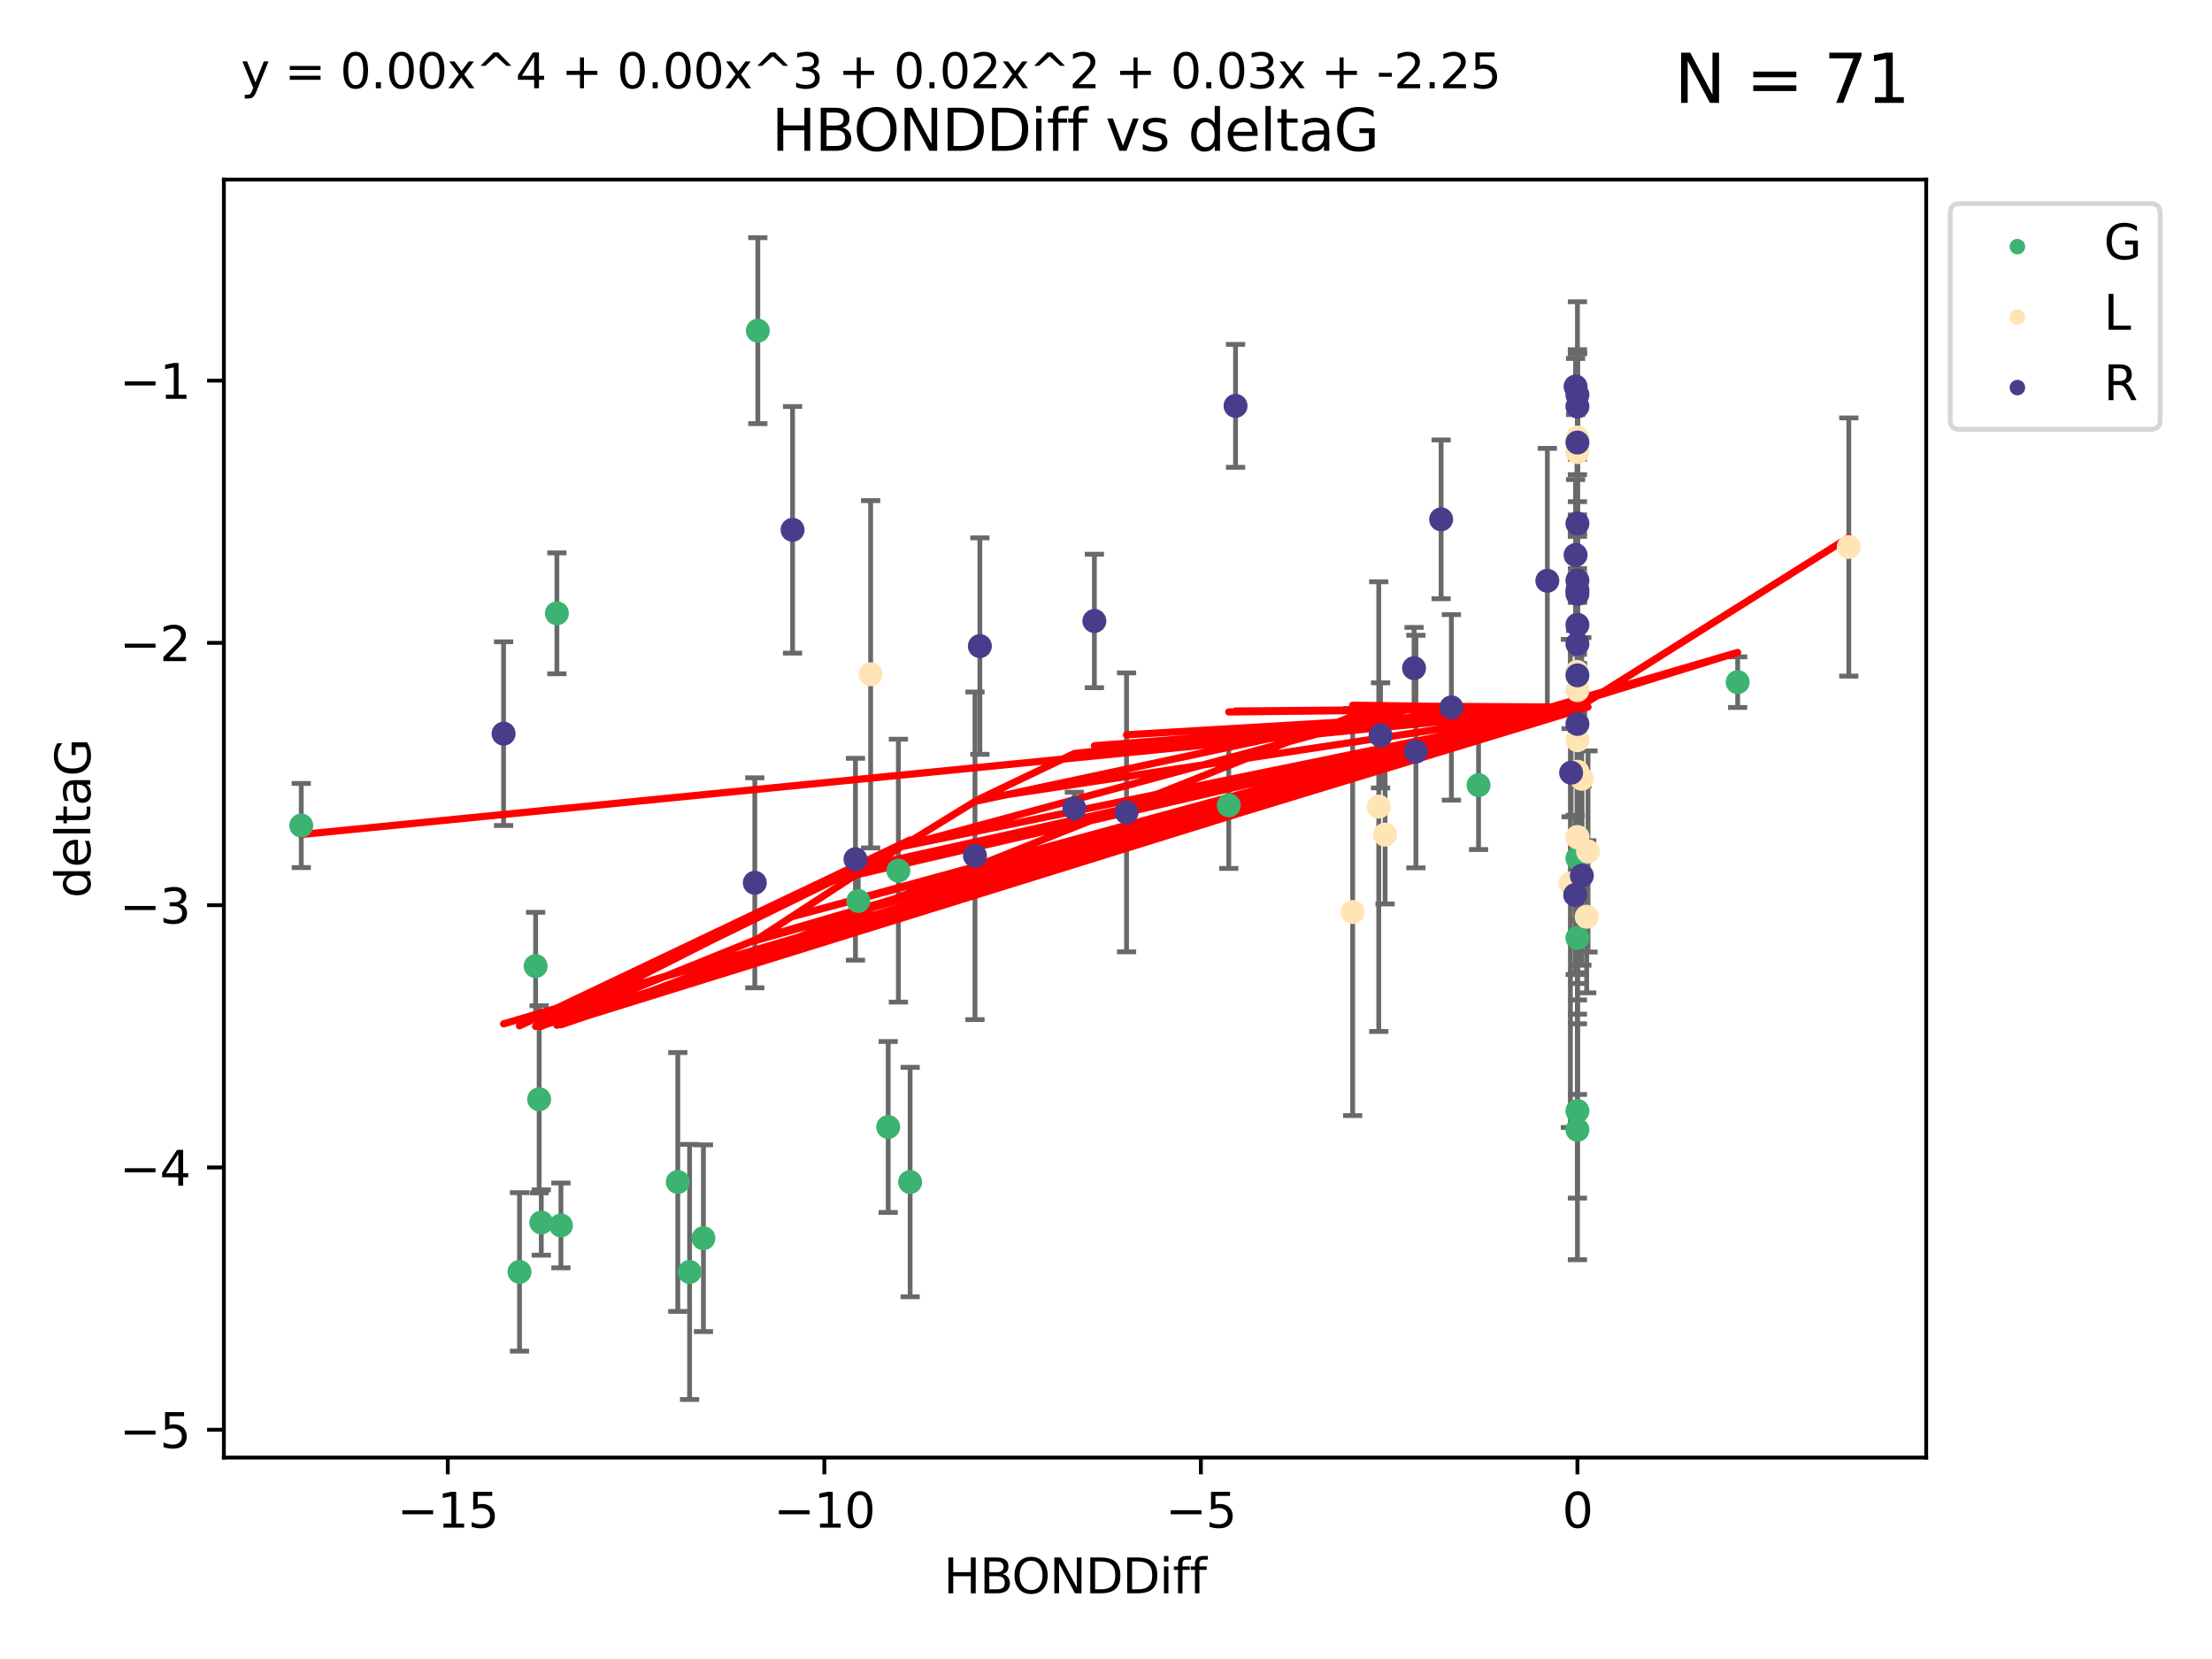<?xml version="1.0" encoding="utf-8" standalone="no"?>
<!DOCTYPE svg PUBLIC "-//W3C//DTD SVG 1.1//EN"
  "http://www.w3.org/Graphics/SVG/1.1/DTD/svg11.dtd">
<svg xmlns:xlink="http://www.w3.org/1999/xlink" width="460.8pt" height="345.6pt" viewBox="0 0 460.8 345.6" xmlns="http://www.w3.org/2000/svg" version="1.1">
 <defs>
  <style type="text/css">*{stroke-linejoin: round; stroke-linecap: butt}</style>
 </defs>
 <g id="figure_1">
  <g id="patch_1">
   <path d="M 0 345.6 
L 460.8 345.6 
L 460.8 0 
L 0 0 
z
" style="fill: #ffffff"/>
  </g>
  <g id="axes_1">
   <g id="patch_2">
    <path d="M 46.64 303.64 
L 401.26 303.64 
L 401.26 37.411 
L 46.64 37.411 
z
" style="fill: #ffffff"/>
   </g>
   <g id="PathCollection_1">
    <defs>
     <path id="m3a2faf13ba" d="M 0 1.118 
C 0.297 1.118 0.581 1 0.791 0.791 
C 1 0.581 1.118 0.297 1.118 0 
C 1.118 -0.297 1 -0.581 0.791 -0.791 
C 0.581 -1 0.297 -1.118 0 -1.118 
C -0.297 -1.118 -0.581 -1 -0.791 -0.791 
C -1 -0.581 -1.118 -0.297 -1.118 0 
C -1.118 0.297 -1 0.581 -0.791 0.791 
C -0.581 1 -0.297 1.118 0 1.118 
z
" style="stroke: #3cb371"/>
    </defs>
    <g clip-path="url(#p940bd51252)">
     <use xlink:href="#m3a2faf13ba" x="143.656" y="264.972" style="fill: #3cb371; stroke: #3cb371"/>
     <use xlink:href="#m3a2faf13ba" x="141.196" y="246.229" style="fill: #3cb371; stroke: #3cb371"/>
     <use xlink:href="#m3a2faf13ba" x="116.851" y="255.28" style="fill: #3cb371; stroke: #3cb371"/>
     <use xlink:href="#m3a2faf13ba" x="146.536" y="257.942" style="fill: #3cb371; stroke: #3cb371"/>
     <use xlink:href="#m3a2faf13ba" x="361.988" y="142.106" style="fill: #3cb371; stroke: #3cb371"/>
     <use xlink:href="#m3a2faf13ba" x="157.869" y="68.883" style="fill: #3cb371; stroke: #3cb371"/>
     <use xlink:href="#m3a2faf13ba" x="112.758" y="254.674" style="fill: #3cb371; stroke: #3cb371"/>
     <use xlink:href="#m3a2faf13ba" x="189.596" y="246.241" style="fill: #3cb371; stroke: #3cb371"/>
     <use xlink:href="#m3a2faf13ba" x="108.225" y="264.956" style="fill: #3cb371; stroke: #3cb371"/>
     <use xlink:href="#m3a2faf13ba" x="185.03" y="234.768" style="fill: #3cb371; stroke: #3cb371"/>
     <use xlink:href="#m3a2faf13ba" x="111.581" y="201.259" style="fill: #3cb371; stroke: #3cb371"/>
     <use xlink:href="#m3a2faf13ba" x="112.314" y="229.002" style="fill: #3cb371; stroke: #3cb371"/>
     <use xlink:href="#m3a2faf13ba" x="116.011" y="127.765" style="fill: #3cb371; stroke: #3cb371"/>
     <use xlink:href="#m3a2faf13ba" x="255.973" y="167.759" style="fill: #3cb371; stroke: #3cb371"/>
     <use xlink:href="#m3a2faf13ba" x="187.147" y="181.37" style="fill: #3cb371; stroke: #3cb371"/>
     <use xlink:href="#m3a2faf13ba" x="178.79" y="187.683" style="fill: #3cb371; stroke: #3cb371"/>
     <use xlink:href="#m3a2faf13ba" x="328.607" y="195.399" style="fill: #3cb371; stroke: #3cb371"/>
     <use xlink:href="#m3a2faf13ba" x="328.607" y="178.803" style="fill: #3cb371; stroke: #3cb371"/>
     <use xlink:href="#m3a2faf13ba" x="308.008" y="163.562" style="fill: #3cb371; stroke: #3cb371"/>
     <use xlink:href="#m3a2faf13ba" x="328.607" y="235.362" style="fill: #3cb371; stroke: #3cb371"/>
     <use xlink:href="#m3a2faf13ba" x="62.759" y="171.969" style="fill: #3cb371; stroke: #3cb371"/>
     <use xlink:href="#m3a2faf13ba" x="328.607" y="231.428" style="fill: #3cb371; stroke: #3cb371"/>
    </g>
   </g>
   <g id="PathCollection_2">
    <defs>
     <path id="m10ea66a273" d="M 0 1.118 
C 0.297 1.118 0.581 1 0.791 0.791 
C 1 0.581 1.118 0.297 1.118 0 
C 1.118 -0.297 1 -0.581 0.791 -0.791 
C 0.581 -1 0.297 -1.118 0 -1.118 
C -0.297 -1.118 -0.581 -1 -0.791 -0.791 
C -1 -0.581 -1.118 -0.297 -1.118 0 
C -1.118 0.297 -1 0.581 -0.791 0.791 
C -0.581 1 -0.297 1.118 0 1.118 
z
" style="stroke: #ffe4b5"/>
    </defs>
    <g clip-path="url(#p940bd51252)">
     <use xlink:href="#m10ea66a273" x="330.535" y="190.979" style="fill: #ffe4b5; stroke: #ffe4b5"/>
     <use xlink:href="#m10ea66a273" x="288.534" y="173.867" style="fill: #ffe4b5; stroke: #ffe4b5"/>
     <use xlink:href="#m10ea66a273" x="328.607" y="160.77" style="fill: #ffe4b5; stroke: #ffe4b5"/>
     <use xlink:href="#m10ea66a273" x="287.221" y="168.033" style="fill: #ffe4b5; stroke: #ffe4b5"/>
     <use xlink:href="#m10ea66a273" x="328.607" y="94.182" style="fill: #ffe4b5; stroke: #ffe4b5"/>
     <use xlink:href="#m10ea66a273" x="385.141" y="113.949" style="fill: #ffe4b5; stroke: #ffe4b5"/>
     <use xlink:href="#m10ea66a273" x="328.509" y="139.975" style="fill: #ffe4b5; stroke: #ffe4b5"/>
     <use xlink:href="#m10ea66a273" x="330.815" y="177.38" style="fill: #ffe4b5; stroke: #ffe4b5"/>
     <use xlink:href="#m10ea66a273" x="328.607" y="91.135" style="fill: #ffe4b5; stroke: #ffe4b5"/>
     <use xlink:href="#m10ea66a273" x="328.607" y="174.414" style="fill: #ffe4b5; stroke: #ffe4b5"/>
     <use xlink:href="#m10ea66a273" x="328.607" y="174.371" style="fill: #ffe4b5; stroke: #ffe4b5"/>
     <use xlink:href="#m10ea66a273" x="327.14" y="184.029" style="fill: #ffe4b5; stroke: #ffe4b5"/>
     <use xlink:href="#m10ea66a273" x="181.367" y="140.463" style="fill: #ffe4b5; stroke: #ffe4b5"/>
     <use xlink:href="#m10ea66a273" x="281.786" y="189.987" style="fill: #ffe4b5; stroke: #ffe4b5"/>
     <use xlink:href="#m10ea66a273" x="329.515" y="162.236" style="fill: #ffe4b5; stroke: #ffe4b5"/>
     <use xlink:href="#m10ea66a273" x="328.607" y="154.198" style="fill: #ffe4b5; stroke: #ffe4b5"/>
     <use xlink:href="#m10ea66a273" x="328.607" y="143.764" style="fill: #ffe4b5; stroke: #ffe4b5"/>
    </g>
   </g>
   <g id="PathCollection_3">
    <defs>
     <path id="m88caab28a2" d="M 0 1.118 
C 0.297 1.118 0.581 1 0.791 0.791 
C 1 0.581 1.118 0.297 1.118 0 
C 1.118 -0.297 1 -0.581 0.791 -0.791 
C 0.581 -1 0.297 -1.118 0 -1.118 
C -0.297 -1.118 -0.581 -1 -0.791 -0.791 
C -1 -0.581 -1.118 -0.297 -1.118 0 
C -1.118 0.297 -1 0.581 -0.791 0.791 
C -0.581 1 -0.297 1.118 0 1.118 
z
" style="stroke: #483d8b"/>
    </defs>
    <g clip-path="url(#p940bd51252)">
     <use xlink:href="#m88caab28a2" x="328.607" y="123.719" style="fill: #483d8b; stroke: #483d8b"/>
     <use xlink:href="#m88caab28a2" x="294.961" y="156.565" style="fill: #483d8b; stroke: #483d8b"/>
     <use xlink:href="#m88caab28a2" x="203.107" y="178.28" style="fill: #483d8b; stroke: #483d8b"/>
     <use xlink:href="#m88caab28a2" x="157.239" y="183.902" style="fill: #483d8b; stroke: #483d8b"/>
     <use xlink:href="#m88caab28a2" x="328.607" y="130.157" style="fill: #483d8b; stroke: #483d8b"/>
     <use xlink:href="#m88caab28a2" x="227.98" y="129.36" style="fill: #483d8b; stroke: #483d8b"/>
     <use xlink:href="#m88caab28a2" x="328.224" y="80.519" style="fill: #483d8b; stroke: #483d8b"/>
     <use xlink:href="#m88caab28a2" x="327.29" y="160.968" style="fill: #483d8b; stroke: #483d8b"/>
     <use xlink:href="#m88caab28a2" x="328.607" y="150.812" style="fill: #483d8b; stroke: #483d8b"/>
     <use xlink:href="#m88caab28a2" x="165.103" y="110.37" style="fill: #483d8b; stroke: #483d8b"/>
     <use xlink:href="#m88caab28a2" x="322.342" y="120.983" style="fill: #483d8b; stroke: #483d8b"/>
     <use xlink:href="#m88caab28a2" x="328.222" y="115.619" style="fill: #483d8b; stroke: #483d8b"/>
     <use xlink:href="#m88caab28a2" x="178.209" y="178.995" style="fill: #483d8b; stroke: #483d8b"/>
     <use xlink:href="#m88caab28a2" x="328.607" y="84.676" style="fill: #483d8b; stroke: #483d8b"/>
     <use xlink:href="#m88caab28a2" x="204.123" y="134.596" style="fill: #483d8b; stroke: #483d8b"/>
     <use xlink:href="#m88caab28a2" x="223.809" y="168.386" style="fill: #483d8b; stroke: #483d8b"/>
     <use xlink:href="#m88caab28a2" x="328.607" y="134.129" style="fill: #483d8b; stroke: #483d8b"/>
     <use xlink:href="#m88caab28a2" x="300.211" y="108.187" style="fill: #483d8b; stroke: #483d8b"/>
     <use xlink:href="#m88caab28a2" x="329.529" y="182.412" style="fill: #483d8b; stroke: #483d8b"/>
     <use xlink:href="#m88caab28a2" x="287.596" y="153.191" style="fill: #483d8b; stroke: #483d8b"/>
     <use xlink:href="#m88caab28a2" x="328.607" y="92.189" style="fill: #483d8b; stroke: #483d8b"/>
     <use xlink:href="#m88caab28a2" x="234.679" y="169.229" style="fill: #483d8b; stroke: #483d8b"/>
     <use xlink:href="#m88caab28a2" x="328.607" y="120.915" style="fill: #483d8b; stroke: #483d8b"/>
     <use xlink:href="#m88caab28a2" x="104.906" y="152.834" style="fill: #483d8b; stroke: #483d8b"/>
     <use xlink:href="#m88caab28a2" x="328.607" y="82.238" style="fill: #483d8b; stroke: #483d8b"/>
     <use xlink:href="#m88caab28a2" x="294.574" y="139.191" style="fill: #483d8b; stroke: #483d8b"/>
     <use xlink:href="#m88caab28a2" x="302.354" y="147.356" style="fill: #483d8b; stroke: #483d8b"/>
     <use xlink:href="#m88caab28a2" x="328.607" y="140.689" style="fill: #483d8b; stroke: #483d8b"/>
     <use xlink:href="#m88caab28a2" x="257.39" y="84.549" style="fill: #483d8b; stroke: #483d8b"/>
     <use xlink:href="#m88caab28a2" x="328.607" y="109.055" style="fill: #483d8b; stroke: #483d8b"/>
     <use xlink:href="#m88caab28a2" x="328.144" y="186.434" style="fill: #483d8b; stroke: #483d8b"/>
     <use xlink:href="#m88caab28a2" x="328.607" y="122.945" style="fill: #483d8b; stroke: #483d8b"/>
    </g>
   </g>
   <g id="matplotlib.axis_1">
    <g id="xtick_1">
     <g id="line2d_1">
      <defs>
       <path id="m3c16036550" d="M 0 0 
L 0 3.5 
" style="stroke: #000000; stroke-width: 0.8"/>
      </defs>
      <g>
       <use xlink:href="#m3c16036550" x="93.282" y="303.64" style="stroke: #000000; stroke-width: 0.8"/>
      </g>
     </g>
     <g id="text_1">
      <!-- −15 -->
      <g transform="translate(82.73 318.238)scale(0.1 -0.1)">
       <defs>
        <path id="DejaVuSans-2212" d="M 678 2272 
L 4684 2272 
L 4684 1741 
L 678 1741 
L 678 2272 
z
" transform="scale(0.016)"/>
        <path id="DejaVuSans-31" d="M 794 531 
L 1825 531 
L 1825 4091 
L 703 3866 
L 703 4441 
L 1819 4666 
L 2450 4666 
L 2450 531 
L 3481 531 
L 3481 0 
L 794 0 
L 794 531 
z
" transform="scale(0.016)"/>
        <path id="DejaVuSans-35" d="M 691 4666 
L 3169 4666 
L 3169 4134 
L 1269 4134 
L 1269 2991 
Q 1406 3038 1543 3061 
Q 1681 3084 1819 3084 
Q 2600 3084 3056 2656 
Q 3513 2228 3513 1497 
Q 3513 744 3044 326 
Q 2575 -91 1722 -91 
Q 1428 -91 1123 -41 
Q 819 9 494 109 
L 494 744 
Q 775 591 1075 516 
Q 1375 441 1709 441 
Q 2250 441 2565 725 
Q 2881 1009 2881 1497 
Q 2881 1984 2565 2268 
Q 2250 2553 1709 2553 
Q 1456 2553 1204 2497 
Q 953 2441 691 2322 
L 691 4666 
z
" transform="scale(0.016)"/>
       </defs>
       <use xlink:href="#DejaVuSans-2212"/>
       <use xlink:href="#DejaVuSans-31" x="83.789"/>
       <use xlink:href="#DejaVuSans-35" x="147.412"/>
      </g>
     </g>
    </g>
    <g id="xtick_2">
     <g id="line2d_2">
      <g>
       <use xlink:href="#m3c16036550" x="171.724" y="303.64" style="stroke: #000000; stroke-width: 0.8"/>
      </g>
     </g>
     <g id="text_2">
      <!-- −10 -->
      <g transform="translate(161.171 318.238)scale(0.1 -0.1)">
       <defs>
        <path id="DejaVuSans-30" d="M 2034 4250 
Q 1547 4250 1301 3770 
Q 1056 3291 1056 2328 
Q 1056 1369 1301 889 
Q 1547 409 2034 409 
Q 2525 409 2770 889 
Q 3016 1369 3016 2328 
Q 3016 3291 2770 3770 
Q 2525 4250 2034 4250 
z
M 2034 4750 
Q 2819 4750 3233 4129 
Q 3647 3509 3647 2328 
Q 3647 1150 3233 529 
Q 2819 -91 2034 -91 
Q 1250 -91 836 529 
Q 422 1150 422 2328 
Q 422 3509 836 4129 
Q 1250 4750 2034 4750 
z
" transform="scale(0.016)"/>
       </defs>
       <use xlink:href="#DejaVuSans-2212"/>
       <use xlink:href="#DejaVuSans-31" x="83.789"/>
       <use xlink:href="#DejaVuSans-30" x="147.412"/>
      </g>
     </g>
    </g>
    <g id="xtick_3">
     <g id="line2d_3">
      <g>
       <use xlink:href="#m3c16036550" x="250.165" y="303.64" style="stroke: #000000; stroke-width: 0.8"/>
      </g>
     </g>
     <g id="text_3">
      <!-- −5 -->
      <g transform="translate(242.794 318.238)scale(0.1 -0.1)">
       <use xlink:href="#DejaVuSans-2212"/>
       <use xlink:href="#DejaVuSans-35" x="83.789"/>
      </g>
     </g>
    </g>
    <g id="xtick_4">
     <g id="line2d_4">
      <g>
       <use xlink:href="#m3c16036550" x="328.607" y="303.64" style="stroke: #000000; stroke-width: 0.8"/>
      </g>
     </g>
     <g id="text_4">
      <!-- 0 -->
      <g transform="translate(325.425 318.238)scale(0.1 -0.1)">
       <use xlink:href="#DejaVuSans-30"/>
      </g>
     </g>
    </g>
    <g id="text_5">
     <!-- HBONDDiff -->
     <g transform="translate(196.561 331.917)scale(0.1 -0.1)">
      <defs>
       <path id="DejaVuSans-48" d="M 628 4666 
L 1259 4666 
L 1259 2753 
L 3553 2753 
L 3553 4666 
L 4184 4666 
L 4184 0 
L 3553 0 
L 3553 2222 
L 1259 2222 
L 1259 0 
L 628 0 
L 628 4666 
z
" transform="scale(0.016)"/>
       <path id="DejaVuSans-42" d="M 1259 2228 
L 1259 519 
L 2272 519 
Q 2781 519 3026 730 
Q 3272 941 3272 1375 
Q 3272 1813 3026 2020 
Q 2781 2228 2272 2228 
L 1259 2228 
z
M 1259 4147 
L 1259 2741 
L 2194 2741 
Q 2656 2741 2882 2914 
Q 3109 3088 3109 3444 
Q 3109 3797 2882 3972 
Q 2656 4147 2194 4147 
L 1259 4147 
z
M 628 4666 
L 2241 4666 
Q 2963 4666 3353 4366 
Q 3744 4066 3744 3513 
Q 3744 3084 3544 2831 
Q 3344 2578 2956 2516 
Q 3422 2416 3680 2098 
Q 3938 1781 3938 1306 
Q 3938 681 3513 340 
Q 3088 0 2303 0 
L 628 0 
L 628 4666 
z
" transform="scale(0.016)"/>
       <path id="DejaVuSans-4f" d="M 2522 4238 
Q 1834 4238 1429 3725 
Q 1025 3213 1025 2328 
Q 1025 1447 1429 934 
Q 1834 422 2522 422 
Q 3209 422 3611 934 
Q 4013 1447 4013 2328 
Q 4013 3213 3611 3725 
Q 3209 4238 2522 4238 
z
M 2522 4750 
Q 3503 4750 4090 4092 
Q 4678 3434 4678 2328 
Q 4678 1225 4090 567 
Q 3503 -91 2522 -91 
Q 1538 -91 948 565 
Q 359 1222 359 2328 
Q 359 3434 948 4092 
Q 1538 4750 2522 4750 
z
" transform="scale(0.016)"/>
       <path id="DejaVuSans-4e" d="M 628 4666 
L 1478 4666 
L 3547 763 
L 3547 4666 
L 4159 4666 
L 4159 0 
L 3309 0 
L 1241 3903 
L 1241 0 
L 628 0 
L 628 4666 
z
" transform="scale(0.016)"/>
       <path id="DejaVuSans-44" d="M 1259 4147 
L 1259 519 
L 2022 519 
Q 2988 519 3436 956 
Q 3884 1394 3884 2338 
Q 3884 3275 3436 3711 
Q 2988 4147 2022 4147 
L 1259 4147 
z
M 628 4666 
L 1925 4666 
Q 3281 4666 3915 4102 
Q 4550 3538 4550 2338 
Q 4550 1131 3912 565 
Q 3275 0 1925 0 
L 628 0 
L 628 4666 
z
" transform="scale(0.016)"/>
       <path id="DejaVuSans-69" d="M 603 3500 
L 1178 3500 
L 1178 0 
L 603 0 
L 603 3500 
z
M 603 4863 
L 1178 4863 
L 1178 4134 
L 603 4134 
L 603 4863 
z
" transform="scale(0.016)"/>
       <path id="DejaVuSans-66" d="M 2375 4863 
L 2375 4384 
L 1825 4384 
Q 1516 4384 1395 4259 
Q 1275 4134 1275 3809 
L 1275 3500 
L 2222 3500 
L 2222 3053 
L 1275 3053 
L 1275 0 
L 697 0 
L 697 3053 
L 147 3053 
L 147 3500 
L 697 3500 
L 697 3744 
Q 697 4328 969 4595 
Q 1241 4863 1831 4863 
L 2375 4863 
z
" transform="scale(0.016)"/>
      </defs>
      <use xlink:href="#DejaVuSans-48"/>
      <use xlink:href="#DejaVuSans-42" x="75.195"/>
      <use xlink:href="#DejaVuSans-4f" x="142.049"/>
      <use xlink:href="#DejaVuSans-4e" x="220.76"/>
      <use xlink:href="#DejaVuSans-44" x="295.564"/>
      <use xlink:href="#DejaVuSans-44" x="372.566"/>
      <use xlink:href="#DejaVuSans-69" x="449.568"/>
      <use xlink:href="#DejaVuSans-66" x="477.352"/>
      <use xlink:href="#DejaVuSans-66" x="512.557"/>
     </g>
    </g>
   </g>
   <g id="matplotlib.axis_2">
    <g id="ytick_1">
     <g id="line2d_5">
      <defs>
       <path id="mc19bfa8e61" d="M 0 0 
L -3.5 0 
" style="stroke: #000000; stroke-width: 0.8"/>
      </defs>
      <g>
       <use xlink:href="#mc19bfa8e61" x="46.64" y="297.844" style="stroke: #000000; stroke-width: 0.8"/>
      </g>
     </g>
     <g id="text_6">
      <!-- −5 -->
      <g transform="translate(24.898 301.643)scale(0.1 -0.1)">
       <use xlink:href="#DejaVuSans-2212"/>
       <use xlink:href="#DejaVuSans-35" x="83.789"/>
      </g>
     </g>
    </g>
    <g id="ytick_2">
     <g id="line2d_6">
      <g>
       <use xlink:href="#mc19bfa8e61" x="46.64" y="243.204" style="stroke: #000000; stroke-width: 0.8"/>
      </g>
     </g>
     <g id="text_7">
      <!-- −4 -->
      <g transform="translate(24.898 247.003)scale(0.1 -0.1)">
       <defs>
        <path id="DejaVuSans-34" d="M 2419 4116 
L 825 1625 
L 2419 1625 
L 2419 4116 
z
M 2253 4666 
L 3047 4666 
L 3047 1625 
L 3713 1625 
L 3713 1100 
L 3047 1100 
L 3047 0 
L 2419 0 
L 2419 1100 
L 313 1100 
L 313 1709 
L 2253 4666 
z
" transform="scale(0.016)"/>
       </defs>
       <use xlink:href="#DejaVuSans-2212"/>
       <use xlink:href="#DejaVuSans-34" x="83.789"/>
      </g>
     </g>
    </g>
    <g id="ytick_3">
     <g id="line2d_7">
      <g>
       <use xlink:href="#mc19bfa8e61" x="46.64" y="188.564" style="stroke: #000000; stroke-width: 0.8"/>
      </g>
     </g>
     <g id="text_8">
      <!-- −3 -->
      <g transform="translate(24.898 192.364)scale(0.1 -0.1)">
       <defs>
        <path id="DejaVuSans-33" d="M 2597 2516 
Q 3050 2419 3304 2112 
Q 3559 1806 3559 1356 
Q 3559 666 3084 287 
Q 2609 -91 1734 -91 
Q 1441 -91 1130 -33 
Q 819 25 488 141 
L 488 750 
Q 750 597 1062 519 
Q 1375 441 1716 441 
Q 2309 441 2620 675 
Q 2931 909 2931 1356 
Q 2931 1769 2642 2001 
Q 2353 2234 1838 2234 
L 1294 2234 
L 1294 2753 
L 1863 2753 
Q 2328 2753 2575 2939 
Q 2822 3125 2822 3475 
Q 2822 3834 2567 4026 
Q 2313 4219 1838 4219 
Q 1578 4219 1281 4162 
Q 984 4106 628 3988 
L 628 4550 
Q 988 4650 1302 4700 
Q 1616 4750 1894 4750 
Q 2613 4750 3031 4423 
Q 3450 4097 3450 3541 
Q 3450 3153 3228 2886 
Q 3006 2619 2597 2516 
z
" transform="scale(0.016)"/>
       </defs>
       <use xlink:href="#DejaVuSans-2212"/>
       <use xlink:href="#DejaVuSans-33" x="83.789"/>
      </g>
     </g>
    </g>
    <g id="ytick_4">
     <g id="line2d_8">
      <g>
       <use xlink:href="#mc19bfa8e61" x="46.64" y="133.924" style="stroke: #000000; stroke-width: 0.8"/>
      </g>
     </g>
     <g id="text_9">
      <!-- −2 -->
      <g transform="translate(24.898 137.724)scale(0.1 -0.1)">
       <defs>
        <path id="DejaVuSans-32" d="M 1228 531 
L 3431 531 
L 3431 0 
L 469 0 
L 469 531 
Q 828 903 1448 1529 
Q 2069 2156 2228 2338 
Q 2531 2678 2651 2914 
Q 2772 3150 2772 3378 
Q 2772 3750 2511 3984 
Q 2250 4219 1831 4219 
Q 1534 4219 1204 4116 
Q 875 4013 500 3803 
L 500 4441 
Q 881 4594 1212 4672 
Q 1544 4750 1819 4750 
Q 2544 4750 2975 4387 
Q 3406 4025 3406 3419 
Q 3406 3131 3298 2873 
Q 3191 2616 2906 2266 
Q 2828 2175 2409 1742 
Q 1991 1309 1228 531 
z
" transform="scale(0.016)"/>
       </defs>
       <use xlink:href="#DejaVuSans-2212"/>
       <use xlink:href="#DejaVuSans-32" x="83.789"/>
      </g>
     </g>
    </g>
    <g id="ytick_5">
     <g id="line2d_9">
      <g>
       <use xlink:href="#mc19bfa8e61" x="46.64" y="79.284" style="stroke: #000000; stroke-width: 0.8"/>
      </g>
     </g>
     <g id="text_10">
      <!-- −1 -->
      <g transform="translate(24.898 83.084)scale(0.1 -0.1)">
       <use xlink:href="#DejaVuSans-2212"/>
       <use xlink:href="#DejaVuSans-31" x="83.789"/>
      </g>
     </g>
    </g>
    <g id="text_11">
     <!-- deltaG -->
     <g transform="translate(18.818 187.064)rotate(-90)scale(0.1 -0.1)">
      <defs>
       <path id="DejaVuSans-64" d="M 2906 2969 
L 2906 4863 
L 3481 4863 
L 3481 0 
L 2906 0 
L 2906 525 
Q 2725 213 2448 61 
Q 2172 -91 1784 -91 
Q 1150 -91 751 415 
Q 353 922 353 1747 
Q 353 2572 751 3078 
Q 1150 3584 1784 3584 
Q 2172 3584 2448 3432 
Q 2725 3281 2906 2969 
z
M 947 1747 
Q 947 1113 1208 752 
Q 1469 391 1925 391 
Q 2381 391 2643 752 
Q 2906 1113 2906 1747 
Q 2906 2381 2643 2742 
Q 2381 3103 1925 3103 
Q 1469 3103 1208 2742 
Q 947 2381 947 1747 
z
" transform="scale(0.016)"/>
       <path id="DejaVuSans-65" d="M 3597 1894 
L 3597 1613 
L 953 1613 
Q 991 1019 1311 708 
Q 1631 397 2203 397 
Q 2534 397 2845 478 
Q 3156 559 3463 722 
L 3463 178 
Q 3153 47 2828 -22 
Q 2503 -91 2169 -91 
Q 1331 -91 842 396 
Q 353 884 353 1716 
Q 353 2575 817 3079 
Q 1281 3584 2069 3584 
Q 2775 3584 3186 3129 
Q 3597 2675 3597 1894 
z
M 3022 2063 
Q 3016 2534 2758 2815 
Q 2500 3097 2075 3097 
Q 1594 3097 1305 2825 
Q 1016 2553 972 2059 
L 3022 2063 
z
" transform="scale(0.016)"/>
       <path id="DejaVuSans-6c" d="M 603 4863 
L 1178 4863 
L 1178 0 
L 603 0 
L 603 4863 
z
" transform="scale(0.016)"/>
       <path id="DejaVuSans-74" d="M 1172 4494 
L 1172 3500 
L 2356 3500 
L 2356 3053 
L 1172 3053 
L 1172 1153 
Q 1172 725 1289 603 
Q 1406 481 1766 481 
L 2356 481 
L 2356 0 
L 1766 0 
Q 1100 0 847 248 
Q 594 497 594 1153 
L 594 3053 
L 172 3053 
L 172 3500 
L 594 3500 
L 594 4494 
L 1172 4494 
z
" transform="scale(0.016)"/>
       <path id="DejaVuSans-61" d="M 2194 1759 
Q 1497 1759 1228 1600 
Q 959 1441 959 1056 
Q 959 750 1161 570 
Q 1363 391 1709 391 
Q 2188 391 2477 730 
Q 2766 1069 2766 1631 
L 2766 1759 
L 2194 1759 
z
M 3341 1997 
L 3341 0 
L 2766 0 
L 2766 531 
Q 2569 213 2275 61 
Q 1981 -91 1556 -91 
Q 1019 -91 701 211 
Q 384 513 384 1019 
Q 384 1609 779 1909 
Q 1175 2209 1959 2209 
L 2766 2209 
L 2766 2266 
Q 2766 2663 2505 2880 
Q 2244 3097 1772 3097 
Q 1472 3097 1187 3025 
Q 903 2953 641 2809 
L 641 3341 
Q 956 3463 1253 3523 
Q 1550 3584 1831 3584 
Q 2591 3584 2966 3190 
Q 3341 2797 3341 1997 
z
" transform="scale(0.016)"/>
       <path id="DejaVuSans-47" d="M 3809 666 
L 3809 1919 
L 2778 1919 
L 2778 2438 
L 4434 2438 
L 4434 434 
Q 4069 175 3628 42 
Q 3188 -91 2688 -91 
Q 1594 -91 976 548 
Q 359 1188 359 2328 
Q 359 3472 976 4111 
Q 1594 4750 2688 4750 
Q 3144 4750 3555 4637 
Q 3966 4525 4313 4306 
L 4313 3634 
Q 3963 3931 3569 4081 
Q 3175 4231 2741 4231 
Q 1884 4231 1454 3753 
Q 1025 3275 1025 2328 
Q 1025 1384 1454 906 
Q 1884 428 2741 428 
Q 3075 428 3337 486 
Q 3600 544 3809 666 
z
" transform="scale(0.016)"/>
      </defs>
      <use xlink:href="#DejaVuSans-64"/>
      <use xlink:href="#DejaVuSans-65" x="63.477"/>
      <use xlink:href="#DejaVuSans-6c" x="125"/>
      <use xlink:href="#DejaVuSans-74" x="152.783"/>
      <use xlink:href="#DejaVuSans-61" x="191.992"/>
      <use xlink:href="#DejaVuSans-47" x="253.271"/>
     </g>
    </g>
   </g>
   <g id="LineCollection_1">
    <path d="M 143.656 291.539 
L 143.656 238.405 
" clip-path="url(#p940bd51252)" style="fill: none; stroke: #696969"/>
    <path d="M 141.196 273.192 
L 141.196 219.267 
" clip-path="url(#p940bd51252)" style="fill: none; stroke: #696969"/>
    <path d="M 116.851 264.116 
L 116.851 246.445 
" clip-path="url(#p940bd51252)" style="fill: none; stroke: #696969"/>
    <path d="M 146.536 277.391 
L 146.536 238.493 
" clip-path="url(#p940bd51252)" style="fill: none; stroke: #696969"/>
    <path d="M 361.988 147.375 
L 361.988 136.837 
" clip-path="url(#p940bd51252)" style="fill: none; stroke: #696969"/>
    <path d="M 157.869 88.254 
L 157.869 49.513 
" clip-path="url(#p940bd51252)" style="fill: none; stroke: #696969"/>
    <path d="M 112.758 261.477 
L 112.758 247.87 
" clip-path="url(#p940bd51252)" style="fill: none; stroke: #696969"/>
    <path d="M 189.596 270.142 
L 189.596 222.34 
" clip-path="url(#p940bd51252)" style="fill: none; stroke: #696969"/>
    <path d="M 108.225 281.463 
L 108.225 248.45 
" clip-path="url(#p940bd51252)" style="fill: none; stroke: #696969"/>
    <path d="M 185.03 252.578 
L 185.03 216.959 
" clip-path="url(#p940bd51252)" style="fill: none; stroke: #696969"/>
    <path d="M 111.581 212.466 
L 111.581 190.051 
" clip-path="url(#p940bd51252)" style="fill: none; stroke: #696969"/>
    <path d="M 112.314 248.489 
L 112.314 209.516 
" clip-path="url(#p940bd51252)" style="fill: none; stroke: #696969"/>
    <path d="M 116.011 140.357 
L 116.011 115.174 
" clip-path="url(#p940bd51252)" style="fill: none; stroke: #696969"/>
    <path d="M 255.973 180.911 
L 255.973 154.608 
" clip-path="url(#p940bd51252)" style="fill: none; stroke: #696969"/>
    <path d="M 187.147 208.753 
L 187.147 153.986 
" clip-path="url(#p940bd51252)" style="fill: none; stroke: #696969"/>
    <path d="M 178.79 193.382 
L 178.79 181.984 
" clip-path="url(#p940bd51252)" style="fill: none; stroke: #696969"/>
    <path d="M 328.607 211.267 
L 328.607 179.53 
" clip-path="url(#p940bd51252)" style="fill: none; stroke: #696969"/>
    <path d="M 328.607 202.627 
L 328.607 154.978 
" clip-path="url(#p940bd51252)" style="fill: none; stroke: #696969"/>
    <path d="M 308.008 176.973 
L 308.008 150.151 
" clip-path="url(#p940bd51252)" style="fill: none; stroke: #696969"/>
    <path d="M 328.607 262.421 
L 328.607 208.303 
" clip-path="url(#p940bd51252)" style="fill: none; stroke: #696969"/>
    <path d="M 62.759 180.734 
L 62.759 163.205 
" clip-path="url(#p940bd51252)" style="fill: none; stroke: #696969"/>
    <path d="M 328.607 249.586 
L 328.607 213.27 
" clip-path="url(#p940bd51252)" style="fill: none; stroke: #696969"/>
   </g>
   <g id="line2d_10">
    <defs>
     <path id="m5e8218b126" d="M 2 0 
L -2 -0 
" style="stroke: #696969"/>
    </defs>
    <g clip-path="url(#p940bd51252)">
     <use xlink:href="#m5e8218b126" x="143.656" y="291.539" style="fill: #696969; stroke: #696969"/>
     <use xlink:href="#m5e8218b126" x="141.196" y="273.192" style="fill: #696969; stroke: #696969"/>
     <use xlink:href="#m5e8218b126" x="116.851" y="264.116" style="fill: #696969; stroke: #696969"/>
     <use xlink:href="#m5e8218b126" x="146.536" y="277.391" style="fill: #696969; stroke: #696969"/>
     <use xlink:href="#m5e8218b126" x="361.988" y="147.375" style="fill: #696969; stroke: #696969"/>
     <use xlink:href="#m5e8218b126" x="157.869" y="88.254" style="fill: #696969; stroke: #696969"/>
     <use xlink:href="#m5e8218b126" x="112.758" y="261.477" style="fill: #696969; stroke: #696969"/>
     <use xlink:href="#m5e8218b126" x="189.596" y="270.142" style="fill: #696969; stroke: #696969"/>
     <use xlink:href="#m5e8218b126" x="108.225" y="281.463" style="fill: #696969; stroke: #696969"/>
     <use xlink:href="#m5e8218b126" x="185.03" y="252.578" style="fill: #696969; stroke: #696969"/>
     <use xlink:href="#m5e8218b126" x="111.581" y="212.466" style="fill: #696969; stroke: #696969"/>
     <use xlink:href="#m5e8218b126" x="112.314" y="248.489" style="fill: #696969; stroke: #696969"/>
     <use xlink:href="#m5e8218b126" x="116.011" y="140.357" style="fill: #696969; stroke: #696969"/>
     <use xlink:href="#m5e8218b126" x="255.973" y="180.911" style="fill: #696969; stroke: #696969"/>
     <use xlink:href="#m5e8218b126" x="187.147" y="208.753" style="fill: #696969; stroke: #696969"/>
     <use xlink:href="#m5e8218b126" x="178.79" y="193.382" style="fill: #696969; stroke: #696969"/>
     <use xlink:href="#m5e8218b126" x="328.607" y="211.267" style="fill: #696969; stroke: #696969"/>
     <use xlink:href="#m5e8218b126" x="328.607" y="202.627" style="fill: #696969; stroke: #696969"/>
     <use xlink:href="#m5e8218b126" x="308.008" y="176.973" style="fill: #696969; stroke: #696969"/>
     <use xlink:href="#m5e8218b126" x="328.607" y="262.421" style="fill: #696969; stroke: #696969"/>
     <use xlink:href="#m5e8218b126" x="62.759" y="180.734" style="fill: #696969; stroke: #696969"/>
     <use xlink:href="#m5e8218b126" x="328.607" y="249.586" style="fill: #696969; stroke: #696969"/>
    </g>
   </g>
   <g id="line2d_11">
    <g clip-path="url(#p940bd51252)">
     <use xlink:href="#m5e8218b126" x="143.656" y="238.405" style="fill: #696969; stroke: #696969"/>
     <use xlink:href="#m5e8218b126" x="141.196" y="219.267" style="fill: #696969; stroke: #696969"/>
     <use xlink:href="#m5e8218b126" x="116.851" y="246.445" style="fill: #696969; stroke: #696969"/>
     <use xlink:href="#m5e8218b126" x="146.536" y="238.493" style="fill: #696969; stroke: #696969"/>
     <use xlink:href="#m5e8218b126" x="361.988" y="136.837" style="fill: #696969; stroke: #696969"/>
     <use xlink:href="#m5e8218b126" x="157.869" y="49.513" style="fill: #696969; stroke: #696969"/>
     <use xlink:href="#m5e8218b126" x="112.758" y="247.87" style="fill: #696969; stroke: #696969"/>
     <use xlink:href="#m5e8218b126" x="189.596" y="222.34" style="fill: #696969; stroke: #696969"/>
     <use xlink:href="#m5e8218b126" x="108.225" y="248.45" style="fill: #696969; stroke: #696969"/>
     <use xlink:href="#m5e8218b126" x="185.03" y="216.959" style="fill: #696969; stroke: #696969"/>
     <use xlink:href="#m5e8218b126" x="111.581" y="190.051" style="fill: #696969; stroke: #696969"/>
     <use xlink:href="#m5e8218b126" x="112.314" y="209.516" style="fill: #696969; stroke: #696969"/>
     <use xlink:href="#m5e8218b126" x="116.011" y="115.174" style="fill: #696969; stroke: #696969"/>
     <use xlink:href="#m5e8218b126" x="255.973" y="154.608" style="fill: #696969; stroke: #696969"/>
     <use xlink:href="#m5e8218b126" x="187.147" y="153.986" style="fill: #696969; stroke: #696969"/>
     <use xlink:href="#m5e8218b126" x="178.79" y="181.984" style="fill: #696969; stroke: #696969"/>
     <use xlink:href="#m5e8218b126" x="328.607" y="179.53" style="fill: #696969; stroke: #696969"/>
     <use xlink:href="#m5e8218b126" x="328.607" y="154.978" style="fill: #696969; stroke: #696969"/>
     <use xlink:href="#m5e8218b126" x="308.008" y="150.151" style="fill: #696969; stroke: #696969"/>
     <use xlink:href="#m5e8218b126" x="328.607" y="208.303" style="fill: #696969; stroke: #696969"/>
     <use xlink:href="#m5e8218b126" x="62.759" y="163.205" style="fill: #696969; stroke: #696969"/>
     <use xlink:href="#m5e8218b126" x="328.607" y="213.27" style="fill: #696969; stroke: #696969"/>
    </g>
   </g>
   <g id="LineCollection_2">
    <path d="M 330.535 206.826 
L 330.535 175.132 
" clip-path="url(#p940bd51252)" style="fill: none; stroke: #696969"/>
    <path d="M 288.534 188.312 
L 288.534 159.422 
" clip-path="url(#p940bd51252)" style="fill: none; stroke: #696969"/>
    <path d="M 328.607 183.34 
L 328.607 138.199 
" clip-path="url(#p940bd51252)" style="fill: none; stroke: #696969"/>
    <path d="M 287.221 214.868 
L 287.221 121.197 
" clip-path="url(#p940bd51252)" style="fill: none; stroke: #696969"/>
    <path d="M 328.607 125.503 
L 328.607 62.861 
" clip-path="url(#p940bd51252)" style="fill: none; stroke: #696969"/>
    <path d="M 385.141 140.845 
L 385.141 87.053 
" clip-path="url(#p940bd51252)" style="fill: none; stroke: #696969"/>
    <path d="M 328.509 186.607 
L 328.509 93.342 
" clip-path="url(#p940bd51252)" style="fill: none; stroke: #696969"/>
    <path d="M 330.815 198.329 
L 330.815 156.431 
" clip-path="url(#p940bd51252)" style="fill: none; stroke: #696969"/>
    <path d="M 328.607 108.672 
L 328.607 73.597 
" clip-path="url(#p940bd51252)" style="fill: none; stroke: #696969"/>
    <path d="M 328.607 227.997 
L 328.607 120.83 
" clip-path="url(#p940bd51252)" style="fill: none; stroke: #696969"/>
    <path d="M 328.607 204.872 
L 328.607 143.869 
" clip-path="url(#p940bd51252)" style="fill: none; stroke: #696969"/>
    <path d="M 327.14 234.864 
L 327.14 133.193 
" clip-path="url(#p940bd51252)" style="fill: none; stroke: #696969"/>
    <path d="M 181.367 176.639 
L 181.367 104.287 
" clip-path="url(#p940bd51252)" style="fill: none; stroke: #696969"/>
    <path d="M 281.786 232.396 
L 281.786 147.578 
" clip-path="url(#p940bd51252)" style="fill: none; stroke: #696969"/>
    <path d="M 329.515 191.641 
L 329.515 132.832 
" clip-path="url(#p940bd51252)" style="fill: none; stroke: #696969"/>
    <path d="M 328.607 196.659 
L 328.607 111.737 
" clip-path="url(#p940bd51252)" style="fill: none; stroke: #696969"/>
    <path d="M 328.607 183.021 
L 328.607 104.507 
" clip-path="url(#p940bd51252)" style="fill: none; stroke: #696969"/>
   </g>
   <g id="line2d_12">
    <g clip-path="url(#p940bd51252)">
     <use xlink:href="#m5e8218b126" x="330.535" y="206.826" style="fill: #696969; stroke: #696969"/>
     <use xlink:href="#m5e8218b126" x="288.534" y="188.312" style="fill: #696969; stroke: #696969"/>
     <use xlink:href="#m5e8218b126" x="328.607" y="183.34" style="fill: #696969; stroke: #696969"/>
     <use xlink:href="#m5e8218b126" x="287.221" y="214.868" style="fill: #696969; stroke: #696969"/>
     <use xlink:href="#m5e8218b126" x="328.607" y="125.503" style="fill: #696969; stroke: #696969"/>
     <use xlink:href="#m5e8218b126" x="385.141" y="140.845" style="fill: #696969; stroke: #696969"/>
     <use xlink:href="#m5e8218b126" x="328.509" y="186.607" style="fill: #696969; stroke: #696969"/>
     <use xlink:href="#m5e8218b126" x="330.815" y="198.329" style="fill: #696969; stroke: #696969"/>
     <use xlink:href="#m5e8218b126" x="328.607" y="108.672" style="fill: #696969; stroke: #696969"/>
     <use xlink:href="#m5e8218b126" x="328.607" y="227.997" style="fill: #696969; stroke: #696969"/>
     <use xlink:href="#m5e8218b126" x="328.607" y="204.872" style="fill: #696969; stroke: #696969"/>
     <use xlink:href="#m5e8218b126" x="327.14" y="234.864" style="fill: #696969; stroke: #696969"/>
     <use xlink:href="#m5e8218b126" x="181.367" y="176.639" style="fill: #696969; stroke: #696969"/>
     <use xlink:href="#m5e8218b126" x="281.786" y="232.396" style="fill: #696969; stroke: #696969"/>
     <use xlink:href="#m5e8218b126" x="329.515" y="191.641" style="fill: #696969; stroke: #696969"/>
     <use xlink:href="#m5e8218b126" x="328.607" y="196.659" style="fill: #696969; stroke: #696969"/>
     <use xlink:href="#m5e8218b126" x="328.607" y="183.021" style="fill: #696969; stroke: #696969"/>
    </g>
   </g>
   <g id="line2d_13">
    <g clip-path="url(#p940bd51252)">
     <use xlink:href="#m5e8218b126" x="330.535" y="175.132" style="fill: #696969; stroke: #696969"/>
     <use xlink:href="#m5e8218b126" x="288.534" y="159.422" style="fill: #696969; stroke: #696969"/>
     <use xlink:href="#m5e8218b126" x="328.607" y="138.199" style="fill: #696969; stroke: #696969"/>
     <use xlink:href="#m5e8218b126" x="287.221" y="121.197" style="fill: #696969; stroke: #696969"/>
     <use xlink:href="#m5e8218b126" x="328.607" y="62.861" style="fill: #696969; stroke: #696969"/>
     <use xlink:href="#m5e8218b126" x="385.141" y="87.053" style="fill: #696969; stroke: #696969"/>
     <use xlink:href="#m5e8218b126" x="328.509" y="93.342" style="fill: #696969; stroke: #696969"/>
     <use xlink:href="#m5e8218b126" x="330.815" y="156.431" style="fill: #696969; stroke: #696969"/>
     <use xlink:href="#m5e8218b126" x="328.607" y="73.597" style="fill: #696969; stroke: #696969"/>
     <use xlink:href="#m5e8218b126" x="328.607" y="120.83" style="fill: #696969; stroke: #696969"/>
     <use xlink:href="#m5e8218b126" x="328.607" y="143.869" style="fill: #696969; stroke: #696969"/>
     <use xlink:href="#m5e8218b126" x="327.14" y="133.193" style="fill: #696969; stroke: #696969"/>
     <use xlink:href="#m5e8218b126" x="181.367" y="104.287" style="fill: #696969; stroke: #696969"/>
     <use xlink:href="#m5e8218b126" x="281.786" y="147.578" style="fill: #696969; stroke: #696969"/>
     <use xlink:href="#m5e8218b126" x="329.515" y="132.832" style="fill: #696969; stroke: #696969"/>
     <use xlink:href="#m5e8218b126" x="328.607" y="111.737" style="fill: #696969; stroke: #696969"/>
     <use xlink:href="#m5e8218b126" x="328.607" y="104.507" style="fill: #696969; stroke: #696969"/>
    </g>
   </g>
   <g id="LineCollection_3">
    <path d="M 328.607 136.293 
L 328.607 111.145 
" clip-path="url(#p940bd51252)" style="fill: none; stroke: #696969"/>
    <path d="M 294.961 180.789 
L 294.961 132.341 
" clip-path="url(#p940bd51252)" style="fill: none; stroke: #696969"/>
    <path d="M 203.107 212.404 
L 203.107 144.157 
" clip-path="url(#p940bd51252)" style="fill: none; stroke: #696969"/>
    <path d="M 157.239 205.775 
L 157.239 162.029 
" clip-path="url(#p940bd51252)" style="fill: none; stroke: #696969"/>
    <path d="M 328.607 134.982 
L 328.607 125.331 
" clip-path="url(#p940bd51252)" style="fill: none; stroke: #696969"/>
    <path d="M 227.98 143.26 
L 227.98 115.46 
" clip-path="url(#p940bd51252)" style="fill: none; stroke: #696969"/>
    <path d="M 328.224 86.364 
L 328.224 74.673 
" clip-path="url(#p940bd51252)" style="fill: none; stroke: #696969"/>
    <path d="M 327.29 170.151 
L 327.29 151.784 
" clip-path="url(#p940bd51252)" style="fill: none; stroke: #696969"/>
    <path d="M 328.607 153.224 
L 328.607 148.399 
" clip-path="url(#p940bd51252)" style="fill: none; stroke: #696969"/>
    <path d="M 165.103 136.06 
L 165.103 84.68 
" clip-path="url(#p940bd51252)" style="fill: none; stroke: #696969"/>
    <path d="M 322.342 148.567 
L 322.342 93.4 
" clip-path="url(#p940bd51252)" style="fill: none; stroke: #696969"/>
    <path d="M 328.222 131.34 
L 328.222 99.898 
" clip-path="url(#p940bd51252)" style="fill: none; stroke: #696969"/>
    <path d="M 178.209 200.019 
L 178.209 157.97 
" clip-path="url(#p940bd51252)" style="fill: none; stroke: #696969"/>
    <path d="M 328.607 95.636 
L 328.607 73.716 
" clip-path="url(#p940bd51252)" style="fill: none; stroke: #696969"/>
    <path d="M 204.123 157.141 
L 204.123 112.051 
" clip-path="url(#p940bd51252)" style="fill: none; stroke: #696969"/>
    <path d="M 223.809 171.748 
L 223.809 165.024 
" clip-path="url(#p940bd51252)" style="fill: none; stroke: #696969"/>
    <path d="M 328.607 148.743 
L 328.607 119.514 
" clip-path="url(#p940bd51252)" style="fill: none; stroke: #696969"/>
    <path d="M 300.211 124.731 
L 300.211 91.644 
" clip-path="url(#p940bd51252)" style="fill: none; stroke: #696969"/>
    <path d="M 329.529 201.07 
L 329.529 163.755 
" clip-path="url(#p940bd51252)" style="fill: none; stroke: #696969"/>
    <path d="M 287.596 164.135 
L 287.596 142.247 
" clip-path="url(#p940bd51252)" style="fill: none; stroke: #696969"/>
    <path d="M 328.607 98.879 
L 328.607 85.499 
" clip-path="url(#p940bd51252)" style="fill: none; stroke: #696969"/>
    <path d="M 234.679 198.284 
L 234.679 140.175 
" clip-path="url(#p940bd51252)" style="fill: none; stroke: #696969"/>
    <path d="M 328.607 123.378 
L 328.607 118.451 
" clip-path="url(#p940bd51252)" style="fill: none; stroke: #696969"/>
    <path d="M 104.906 171.969 
L 104.906 133.699 
" clip-path="url(#p940bd51252)" style="fill: none; stroke: #696969"/>
    <path d="M 328.607 91.629 
L 328.607 72.847 
" clip-path="url(#p940bd51252)" style="fill: none; stroke: #696969"/>
    <path d="M 294.574 147.685 
L 294.574 130.697 
" clip-path="url(#p940bd51252)" style="fill: none; stroke: #696969"/>
    <path d="M 302.354 166.68 
L 302.354 128.033 
" clip-path="url(#p940bd51252)" style="fill: none; stroke: #696969"/>
    <path d="M 328.607 160.966 
L 328.607 120.411 
" clip-path="url(#p940bd51252)" style="fill: none; stroke: #696969"/>
    <path d="M 257.39 97.353 
L 257.39 71.745 
" clip-path="url(#p940bd51252)" style="fill: none; stroke: #696969"/>
    <path d="M 328.607 133.639 
L 328.607 84.471 
" clip-path="url(#p940bd51252)" style="fill: none; stroke: #696969"/>
    <path d="M 328.144 203.016 
L 328.144 169.852 
" clip-path="url(#p940bd51252)" style="fill: none; stroke: #696969"/>
    <path d="M 328.607 138.618 
L 328.607 107.272 
" clip-path="url(#p940bd51252)" style="fill: none; stroke: #696969"/>
   </g>
   <g id="line2d_14">
    <g clip-path="url(#p940bd51252)">
     <use xlink:href="#m5e8218b126" x="328.607" y="136.293" style="fill: #696969; stroke: #696969"/>
     <use xlink:href="#m5e8218b126" x="294.961" y="180.789" style="fill: #696969; stroke: #696969"/>
     <use xlink:href="#m5e8218b126" x="203.107" y="212.404" style="fill: #696969; stroke: #696969"/>
     <use xlink:href="#m5e8218b126" x="157.239" y="205.775" style="fill: #696969; stroke: #696969"/>
     <use xlink:href="#m5e8218b126" x="328.607" y="134.982" style="fill: #696969; stroke: #696969"/>
     <use xlink:href="#m5e8218b126" x="227.98" y="143.26" style="fill: #696969; stroke: #696969"/>
     <use xlink:href="#m5e8218b126" x="328.224" y="86.364" style="fill: #696969; stroke: #696969"/>
     <use xlink:href="#m5e8218b126" x="327.29" y="170.151" style="fill: #696969; stroke: #696969"/>
     <use xlink:href="#m5e8218b126" x="328.607" y="153.224" style="fill: #696969; stroke: #696969"/>
     <use xlink:href="#m5e8218b126" x="165.103" y="136.06" style="fill: #696969; stroke: #696969"/>
     <use xlink:href="#m5e8218b126" x="322.342" y="148.567" style="fill: #696969; stroke: #696969"/>
     <use xlink:href="#m5e8218b126" x="328.222" y="131.34" style="fill: #696969; stroke: #696969"/>
     <use xlink:href="#m5e8218b126" x="178.209" y="200.019" style="fill: #696969; stroke: #696969"/>
     <use xlink:href="#m5e8218b126" x="328.607" y="95.636" style="fill: #696969; stroke: #696969"/>
     <use xlink:href="#m5e8218b126" x="204.123" y="157.141" style="fill: #696969; stroke: #696969"/>
     <use xlink:href="#m5e8218b126" x="223.809" y="171.748" style="fill: #696969; stroke: #696969"/>
     <use xlink:href="#m5e8218b126" x="328.607" y="148.743" style="fill: #696969; stroke: #696969"/>
     <use xlink:href="#m5e8218b126" x="300.211" y="124.731" style="fill: #696969; stroke: #696969"/>
     <use xlink:href="#m5e8218b126" x="329.529" y="201.07" style="fill: #696969; stroke: #696969"/>
     <use xlink:href="#m5e8218b126" x="287.596" y="164.135" style="fill: #696969; stroke: #696969"/>
     <use xlink:href="#m5e8218b126" x="328.607" y="98.879" style="fill: #696969; stroke: #696969"/>
     <use xlink:href="#m5e8218b126" x="234.679" y="198.284" style="fill: #696969; stroke: #696969"/>
     <use xlink:href="#m5e8218b126" x="328.607" y="123.378" style="fill: #696969; stroke: #696969"/>
     <use xlink:href="#m5e8218b126" x="104.906" y="171.969" style="fill: #696969; stroke: #696969"/>
     <use xlink:href="#m5e8218b126" x="328.607" y="91.629" style="fill: #696969; stroke: #696969"/>
     <use xlink:href="#m5e8218b126" x="294.574" y="147.685" style="fill: #696969; stroke: #696969"/>
     <use xlink:href="#m5e8218b126" x="302.354" y="166.68" style="fill: #696969; stroke: #696969"/>
     <use xlink:href="#m5e8218b126" x="328.607" y="160.966" style="fill: #696969; stroke: #696969"/>
     <use xlink:href="#m5e8218b126" x="257.39" y="97.353" style="fill: #696969; stroke: #696969"/>
     <use xlink:href="#m5e8218b126" x="328.607" y="133.639" style="fill: #696969; stroke: #696969"/>
     <use xlink:href="#m5e8218b126" x="328.144" y="203.016" style="fill: #696969; stroke: #696969"/>
     <use xlink:href="#m5e8218b126" x="328.607" y="138.618" style="fill: #696969; stroke: #696969"/>
    </g>
   </g>
   <g id="line2d_15">
    <g clip-path="url(#p940bd51252)">
     <use xlink:href="#m5e8218b126" x="328.607" y="111.145" style="fill: #696969; stroke: #696969"/>
     <use xlink:href="#m5e8218b126" x="294.961" y="132.341" style="fill: #696969; stroke: #696969"/>
     <use xlink:href="#m5e8218b126" x="203.107" y="144.157" style="fill: #696969; stroke: #696969"/>
     <use xlink:href="#m5e8218b126" x="157.239" y="162.029" style="fill: #696969; stroke: #696969"/>
     <use xlink:href="#m5e8218b126" x="328.607" y="125.331" style="fill: #696969; stroke: #696969"/>
     <use xlink:href="#m5e8218b126" x="227.98" y="115.46" style="fill: #696969; stroke: #696969"/>
     <use xlink:href="#m5e8218b126" x="328.224" y="74.673" style="fill: #696969; stroke: #696969"/>
     <use xlink:href="#m5e8218b126" x="327.29" y="151.784" style="fill: #696969; stroke: #696969"/>
     <use xlink:href="#m5e8218b126" x="328.607" y="148.399" style="fill: #696969; stroke: #696969"/>
     <use xlink:href="#m5e8218b126" x="165.103" y="84.68" style="fill: #696969; stroke: #696969"/>
     <use xlink:href="#m5e8218b126" x="322.342" y="93.4" style="fill: #696969; stroke: #696969"/>
     <use xlink:href="#m5e8218b126" x="328.222" y="99.898" style="fill: #696969; stroke: #696969"/>
     <use xlink:href="#m5e8218b126" x="178.209" y="157.97" style="fill: #696969; stroke: #696969"/>
     <use xlink:href="#m5e8218b126" x="328.607" y="73.716" style="fill: #696969; stroke: #696969"/>
     <use xlink:href="#m5e8218b126" x="204.123" y="112.051" style="fill: #696969; stroke: #696969"/>
     <use xlink:href="#m5e8218b126" x="223.809" y="165.024" style="fill: #696969; stroke: #696969"/>
     <use xlink:href="#m5e8218b126" x="328.607" y="119.514" style="fill: #696969; stroke: #696969"/>
     <use xlink:href="#m5e8218b126" x="300.211" y="91.644" style="fill: #696969; stroke: #696969"/>
     <use xlink:href="#m5e8218b126" x="329.529" y="163.755" style="fill: #696969; stroke: #696969"/>
     <use xlink:href="#m5e8218b126" x="287.596" y="142.247" style="fill: #696969; stroke: #696969"/>
     <use xlink:href="#m5e8218b126" x="328.607" y="85.499" style="fill: #696969; stroke: #696969"/>
     <use xlink:href="#m5e8218b126" x="234.679" y="140.175" style="fill: #696969; stroke: #696969"/>
     <use xlink:href="#m5e8218b126" x="328.607" y="118.451" style="fill: #696969; stroke: #696969"/>
     <use xlink:href="#m5e8218b126" x="104.906" y="133.699" style="fill: #696969; stroke: #696969"/>
     <use xlink:href="#m5e8218b126" x="328.607" y="72.847" style="fill: #696969; stroke: #696969"/>
     <use xlink:href="#m5e8218b126" x="294.574" y="130.697" style="fill: #696969; stroke: #696969"/>
     <use xlink:href="#m5e8218b126" x="302.354" y="128.033" style="fill: #696969; stroke: #696969"/>
     <use xlink:href="#m5e8218b126" x="328.607" y="120.411" style="fill: #696969; stroke: #696969"/>
     <use xlink:href="#m5e8218b126" x="257.39" y="71.745" style="fill: #696969; stroke: #696969"/>
     <use xlink:href="#m5e8218b126" x="328.607" y="84.471" style="fill: #696969; stroke: #696969"/>
     <use xlink:href="#m5e8218b126" x="328.144" y="169.852" style="fill: #696969; stroke: #696969"/>
     <use xlink:href="#m5e8218b126" x="328.607" y="107.272" style="fill: #696969; stroke: #696969"/>
    </g>
   </g>
   <g id="line2d_16">
    <path d="M 143.656 203.949 
L 330.535 147.315 
L 288.534 147.084 
L 328.607 147.522 
L 287.221 147.039 
L 141.196 205.231 
L 116.851 213.486 
L 146.536 202.375 
L 361.988 135.918 
L 157.869 195.589 
L 112.758 213.809 
L 189.596 174.963 
L 108.225 213.703 
L 185.03 177.856 
L 111.581 213.83 
L 328.607 147.522 
L 385.141 111.951 
L 328.509 147.532 
L 112.314 213.821 
L 330.815 147.282 
L 328.607 147.522 
L 116.011 213.583 
L 328.607 147.522 
L 255.973 148.309 
L 328.607 147.522 
L 327.14 147.654 
L 328.607 147.522 
L 187.147 176.506 
L 294.961 147.35 
L 203.107 166.953 
L 178.79 181.909 
L 157.239 195.986 
L 328.607 147.522 
L 181.367 180.224 
L 328.607 147.522 
L 227.98 155.355 
L 328.224 147.559 
L 281.786 146.91 
L 327.29 147.642 
L 328.607 147.522 
L 165.103 190.932 
L 322.342 147.949 
L 328.222 147.559 
L 178.209 182.29 
L 328.607 147.522 
L 328.607 147.522 
L 204.123 166.392 
L 223.809 156.964 
L 308.008 147.921 
L 328.607 147.522 
L 300.211 147.596 
L 329.529 147.428 
L 287.596 147.051 
L 328.607 147.522 
L 234.679 153.074 
L 328.607 147.522 
L 328.607 147.522 
L 329.515 147.43 
L 104.906 213.289 
L 328.607 147.522 
L 294.574 147.332 
L 302.354 147.694 
L 328.607 147.522 
L 328.607 147.522 
L 257.39 148.12 
L 328.607 147.522 
L 328.607 147.522 
L 62.759 173.841 
L 328.144 147.566 
L 328.607 147.522 
L 328.607 147.522 
" clip-path="url(#p940bd51252)" style="fill: none; stroke: #ff0000; stroke-width: 1.5; stroke-linecap: square"/>
   </g>
   <g id="line2d_17">
    <defs>
     <path id="m71b116a64b" d="M 0 2 
C 0.53 2 1.039 1.789 1.414 1.414 
C 1.789 1.039 2 0.53 2 0 
C 2 -0.53 1.789 -1.039 1.414 -1.414 
C 1.039 -1.789 0.53 -2 0 -2 
C -0.53 -2 -1.039 -1.789 -1.414 -1.414 
C -1.789 -1.039 -2 -0.53 -2 0 
C -2 0.53 -1.789 1.039 -1.414 1.414 
C -1.039 1.789 -0.53 2 0 2 
z
" style="stroke: #3cb371"/>
    </defs>
    <g clip-path="url(#p940bd51252)">
     <use xlink:href="#m71b116a64b" x="143.656" y="264.972" style="fill: #3cb371; stroke: #3cb371"/>
     <use xlink:href="#m71b116a64b" x="141.196" y="246.229" style="fill: #3cb371; stroke: #3cb371"/>
     <use xlink:href="#m71b116a64b" x="116.851" y="255.28" style="fill: #3cb371; stroke: #3cb371"/>
     <use xlink:href="#m71b116a64b" x="146.536" y="257.942" style="fill: #3cb371; stroke: #3cb371"/>
     <use xlink:href="#m71b116a64b" x="361.988" y="142.106" style="fill: #3cb371; stroke: #3cb371"/>
     <use xlink:href="#m71b116a64b" x="157.869" y="68.883" style="fill: #3cb371; stroke: #3cb371"/>
     <use xlink:href="#m71b116a64b" x="112.758" y="254.674" style="fill: #3cb371; stroke: #3cb371"/>
     <use xlink:href="#m71b116a64b" x="189.596" y="246.241" style="fill: #3cb371; stroke: #3cb371"/>
     <use xlink:href="#m71b116a64b" x="108.225" y="264.956" style="fill: #3cb371; stroke: #3cb371"/>
     <use xlink:href="#m71b116a64b" x="185.03" y="234.768" style="fill: #3cb371; stroke: #3cb371"/>
     <use xlink:href="#m71b116a64b" x="111.581" y="201.259" style="fill: #3cb371; stroke: #3cb371"/>
     <use xlink:href="#m71b116a64b" x="112.314" y="229.002" style="fill: #3cb371; stroke: #3cb371"/>
     <use xlink:href="#m71b116a64b" x="116.011" y="127.765" style="fill: #3cb371; stroke: #3cb371"/>
     <use xlink:href="#m71b116a64b" x="255.973" y="167.759" style="fill: #3cb371; stroke: #3cb371"/>
     <use xlink:href="#m71b116a64b" x="187.147" y="181.37" style="fill: #3cb371; stroke: #3cb371"/>
     <use xlink:href="#m71b116a64b" x="178.79" y="187.683" style="fill: #3cb371; stroke: #3cb371"/>
     <use xlink:href="#m71b116a64b" x="328.607" y="195.399" style="fill: #3cb371; stroke: #3cb371"/>
     <use xlink:href="#m71b116a64b" x="328.607" y="178.803" style="fill: #3cb371; stroke: #3cb371"/>
     <use xlink:href="#m71b116a64b" x="308.008" y="163.562" style="fill: #3cb371; stroke: #3cb371"/>
     <use xlink:href="#m71b116a64b" x="328.607" y="235.362" style="fill: #3cb371; stroke: #3cb371"/>
     <use xlink:href="#m71b116a64b" x="62.759" y="171.969" style="fill: #3cb371; stroke: #3cb371"/>
     <use xlink:href="#m71b116a64b" x="328.607" y="231.428" style="fill: #3cb371; stroke: #3cb371"/>
    </g>
   </g>
   <g id="line2d_18">
    <defs>
     <path id="mdd15c8e177" d="M 0 2 
C 0.53 2 1.039 1.789 1.414 1.414 
C 1.789 1.039 2 0.53 2 0 
C 2 -0.53 1.789 -1.039 1.414 -1.414 
C 1.039 -1.789 0.53 -2 0 -2 
C -0.53 -2 -1.039 -1.789 -1.414 -1.414 
C -1.789 -1.039 -2 -0.53 -2 0 
C -2 0.53 -1.789 1.039 -1.414 1.414 
C -1.039 1.789 -0.53 2 0 2 
z
" style="stroke: #ffe4b5"/>
    </defs>
    <g clip-path="url(#p940bd51252)">
     <use xlink:href="#mdd15c8e177" x="330.535" y="190.979" style="fill: #ffe4b5; stroke: #ffe4b5"/>
     <use xlink:href="#mdd15c8e177" x="288.534" y="173.867" style="fill: #ffe4b5; stroke: #ffe4b5"/>
     <use xlink:href="#mdd15c8e177" x="328.607" y="160.77" style="fill: #ffe4b5; stroke: #ffe4b5"/>
     <use xlink:href="#mdd15c8e177" x="287.221" y="168.033" style="fill: #ffe4b5; stroke: #ffe4b5"/>
     <use xlink:href="#mdd15c8e177" x="328.607" y="94.182" style="fill: #ffe4b5; stroke: #ffe4b5"/>
     <use xlink:href="#mdd15c8e177" x="385.141" y="113.949" style="fill: #ffe4b5; stroke: #ffe4b5"/>
     <use xlink:href="#mdd15c8e177" x="328.509" y="139.975" style="fill: #ffe4b5; stroke: #ffe4b5"/>
     <use xlink:href="#mdd15c8e177" x="330.815" y="177.38" style="fill: #ffe4b5; stroke: #ffe4b5"/>
     <use xlink:href="#mdd15c8e177" x="328.607" y="91.135" style="fill: #ffe4b5; stroke: #ffe4b5"/>
     <use xlink:href="#mdd15c8e177" x="328.607" y="174.414" style="fill: #ffe4b5; stroke: #ffe4b5"/>
     <use xlink:href="#mdd15c8e177" x="328.607" y="174.371" style="fill: #ffe4b5; stroke: #ffe4b5"/>
     <use xlink:href="#mdd15c8e177" x="327.14" y="184.029" style="fill: #ffe4b5; stroke: #ffe4b5"/>
     <use xlink:href="#mdd15c8e177" x="181.367" y="140.463" style="fill: #ffe4b5; stroke: #ffe4b5"/>
     <use xlink:href="#mdd15c8e177" x="281.786" y="189.987" style="fill: #ffe4b5; stroke: #ffe4b5"/>
     <use xlink:href="#mdd15c8e177" x="329.515" y="162.236" style="fill: #ffe4b5; stroke: #ffe4b5"/>
     <use xlink:href="#mdd15c8e177" x="328.607" y="154.198" style="fill: #ffe4b5; stroke: #ffe4b5"/>
     <use xlink:href="#mdd15c8e177" x="328.607" y="143.764" style="fill: #ffe4b5; stroke: #ffe4b5"/>
    </g>
   </g>
   <g id="line2d_19">
    <defs>
     <path id="m664d2f8936" d="M 0 2 
C 0.53 2 1.039 1.789 1.414 1.414 
C 1.789 1.039 2 0.53 2 0 
C 2 -0.53 1.789 -1.039 1.414 -1.414 
C 1.039 -1.789 0.53 -2 0 -2 
C -0.53 -2 -1.039 -1.789 -1.414 -1.414 
C -1.789 -1.039 -2 -0.53 -2 0 
C -2 0.53 -1.789 1.039 -1.414 1.414 
C -1.039 1.789 -0.53 2 0 2 
z
" style="stroke: #483d8b"/>
    </defs>
    <g clip-path="url(#p940bd51252)">
     <use xlink:href="#m664d2f8936" x="328.607" y="123.719" style="fill: #483d8b; stroke: #483d8b"/>
     <use xlink:href="#m664d2f8936" x="294.961" y="156.565" style="fill: #483d8b; stroke: #483d8b"/>
     <use xlink:href="#m664d2f8936" x="203.107" y="178.28" style="fill: #483d8b; stroke: #483d8b"/>
     <use xlink:href="#m664d2f8936" x="157.239" y="183.902" style="fill: #483d8b; stroke: #483d8b"/>
     <use xlink:href="#m664d2f8936" x="328.607" y="130.157" style="fill: #483d8b; stroke: #483d8b"/>
     <use xlink:href="#m664d2f8936" x="227.98" y="129.36" style="fill: #483d8b; stroke: #483d8b"/>
     <use xlink:href="#m664d2f8936" x="328.224" y="80.519" style="fill: #483d8b; stroke: #483d8b"/>
     <use xlink:href="#m664d2f8936" x="327.29" y="160.968" style="fill: #483d8b; stroke: #483d8b"/>
     <use xlink:href="#m664d2f8936" x="328.607" y="150.812" style="fill: #483d8b; stroke: #483d8b"/>
     <use xlink:href="#m664d2f8936" x="165.103" y="110.37" style="fill: #483d8b; stroke: #483d8b"/>
     <use xlink:href="#m664d2f8936" x="322.342" y="120.983" style="fill: #483d8b; stroke: #483d8b"/>
     <use xlink:href="#m664d2f8936" x="328.222" y="115.619" style="fill: #483d8b; stroke: #483d8b"/>
     <use xlink:href="#m664d2f8936" x="178.209" y="178.995" style="fill: #483d8b; stroke: #483d8b"/>
     <use xlink:href="#m664d2f8936" x="328.607" y="84.676" style="fill: #483d8b; stroke: #483d8b"/>
     <use xlink:href="#m664d2f8936" x="204.123" y="134.596" style="fill: #483d8b; stroke: #483d8b"/>
     <use xlink:href="#m664d2f8936" x="223.809" y="168.386" style="fill: #483d8b; stroke: #483d8b"/>
     <use xlink:href="#m664d2f8936" x="328.607" y="134.129" style="fill: #483d8b; stroke: #483d8b"/>
     <use xlink:href="#m664d2f8936" x="300.211" y="108.187" style="fill: #483d8b; stroke: #483d8b"/>
     <use xlink:href="#m664d2f8936" x="329.529" y="182.412" style="fill: #483d8b; stroke: #483d8b"/>
     <use xlink:href="#m664d2f8936" x="287.596" y="153.191" style="fill: #483d8b; stroke: #483d8b"/>
     <use xlink:href="#m664d2f8936" x="328.607" y="92.189" style="fill: #483d8b; stroke: #483d8b"/>
     <use xlink:href="#m664d2f8936" x="234.679" y="169.229" style="fill: #483d8b; stroke: #483d8b"/>
     <use xlink:href="#m664d2f8936" x="328.607" y="120.915" style="fill: #483d8b; stroke: #483d8b"/>
     <use xlink:href="#m664d2f8936" x="104.906" y="152.834" style="fill: #483d8b; stroke: #483d8b"/>
     <use xlink:href="#m664d2f8936" x="328.607" y="82.238" style="fill: #483d8b; stroke: #483d8b"/>
     <use xlink:href="#m664d2f8936" x="294.574" y="139.191" style="fill: #483d8b; stroke: #483d8b"/>
     <use xlink:href="#m664d2f8936" x="302.354" y="147.356" style="fill: #483d8b; stroke: #483d8b"/>
     <use xlink:href="#m664d2f8936" x="328.607" y="140.689" style="fill: #483d8b; stroke: #483d8b"/>
     <use xlink:href="#m664d2f8936" x="257.39" y="84.549" style="fill: #483d8b; stroke: #483d8b"/>
     <use xlink:href="#m664d2f8936" x="328.607" y="109.055" style="fill: #483d8b; stroke: #483d8b"/>
     <use xlink:href="#m664d2f8936" x="328.144" y="186.434" style="fill: #483d8b; stroke: #483d8b"/>
     <use xlink:href="#m664d2f8936" x="328.607" y="122.945" style="fill: #483d8b; stroke: #483d8b"/>
    </g>
   </g>
   <g id="patch_3">
    <path d="M 46.64 303.64 
L 46.64 37.411 
" style="fill: none; stroke: #000000; stroke-width: 0.8; stroke-linejoin: miter; stroke-linecap: square"/>
   </g>
   <g id="patch_4">
    <path d="M 401.26 303.64 
L 401.26 37.411 
" style="fill: none; stroke: #000000; stroke-width: 0.8; stroke-linejoin: miter; stroke-linecap: square"/>
   </g>
   <g id="patch_5">
    <path d="M 46.64 303.64 
L 401.26 303.64 
" style="fill: none; stroke: #000000; stroke-width: 0.8; stroke-linejoin: miter; stroke-linecap: square"/>
   </g>
   <g id="patch_6">
    <path d="M 46.64 37.411 
L 401.26 37.411 
" style="fill: none; stroke: #000000; stroke-width: 0.8; stroke-linejoin: miter; stroke-linecap: square"/>
   </g>
   <g id="text_12">
    <!-- N = 71 -->
    <g transform="translate(348.795 21.426)scale(0.14 -0.14)">
     <defs>
      <path id="DejaVuSans-20" transform="scale(0.016)"/>
      <path id="DejaVuSans-3d" d="M 678 2906 
L 4684 2906 
L 4684 2381 
L 678 2381 
L 678 2906 
z
M 678 1631 
L 4684 1631 
L 4684 1100 
L 678 1100 
L 678 1631 
z
" transform="scale(0.016)"/>
      <path id="DejaVuSans-37" d="M 525 4666 
L 3525 4666 
L 3525 4397 
L 1831 0 
L 1172 0 
L 2766 4134 
L 525 4134 
L 525 4666 
z
" transform="scale(0.016)"/>
     </defs>
     <use xlink:href="#DejaVuSans-4e"/>
     <use xlink:href="#DejaVuSans-20" x="74.805"/>
     <use xlink:href="#DejaVuSans-3d" x="106.592"/>
     <use xlink:href="#DejaVuSans-20" x="190.381"/>
     <use xlink:href="#DejaVuSans-37" x="222.168"/>
     <use xlink:href="#DejaVuSans-31" x="285.791"/>
    </g>
   </g>
   <g id="text_13">
    <!-- y = 0.00x^4 + 0.00x^3 + 0.02x^2 + 0.03x + -2.25 -->
    <g transform="translate(50.186 18.387)scale(0.1 -0.1)">
     <defs>
      <path id="DejaVuSans-79" d="M 2059 -325 
Q 1816 -950 1584 -1140 
Q 1353 -1331 966 -1331 
L 506 -1331 
L 506 -850 
L 844 -850 
Q 1081 -850 1212 -737 
Q 1344 -625 1503 -206 
L 1606 56 
L 191 3500 
L 800 3500 
L 1894 763 
L 2988 3500 
L 3597 3500 
L 2059 -325 
z
" transform="scale(0.016)"/>
      <path id="DejaVuSans-2e" d="M 684 794 
L 1344 794 
L 1344 0 
L 684 0 
L 684 794 
z
" transform="scale(0.016)"/>
      <path id="DejaVuSans-78" d="M 3513 3500 
L 2247 1797 
L 3578 0 
L 2900 0 
L 1881 1375 
L 863 0 
L 184 0 
L 1544 1831 
L 300 3500 
L 978 3500 
L 1906 2253 
L 2834 3500 
L 3513 3500 
z
" transform="scale(0.016)"/>
      <path id="DejaVuSans-5e" d="M 2988 4666 
L 4684 2925 
L 4056 2925 
L 2681 4159 
L 1306 2925 
L 678 2925 
L 2375 4666 
L 2988 4666 
z
" transform="scale(0.016)"/>
      <path id="DejaVuSans-2b" d="M 2944 4013 
L 2944 2272 
L 4684 2272 
L 4684 1741 
L 2944 1741 
L 2944 0 
L 2419 0 
L 2419 1741 
L 678 1741 
L 678 2272 
L 2419 2272 
L 2419 4013 
L 2944 4013 
z
" transform="scale(0.016)"/>
      <path id="DejaVuSans-2d" d="M 313 2009 
L 1997 2009 
L 1997 1497 
L 313 1497 
L 313 2009 
z
" transform="scale(0.016)"/>
     </defs>
     <use xlink:href="#DejaVuSans-79"/>
     <use xlink:href="#DejaVuSans-20" x="59.18"/>
     <use xlink:href="#DejaVuSans-3d" x="90.967"/>
     <use xlink:href="#DejaVuSans-20" x="174.756"/>
     <use xlink:href="#DejaVuSans-30" x="206.543"/>
     <use xlink:href="#DejaVuSans-2e" x="270.166"/>
     <use xlink:href="#DejaVuSans-30" x="301.953"/>
     <use xlink:href="#DejaVuSans-30" x="365.576"/>
     <use xlink:href="#DejaVuSans-78" x="429.199"/>
     <use xlink:href="#DejaVuSans-5e" x="488.379"/>
     <use xlink:href="#DejaVuSans-34" x="572.168"/>
     <use xlink:href="#DejaVuSans-20" x="635.791"/>
     <use xlink:href="#DejaVuSans-2b" x="667.578"/>
     <use xlink:href="#DejaVuSans-20" x="751.367"/>
     <use xlink:href="#DejaVuSans-30" x="783.154"/>
     <use xlink:href="#DejaVuSans-2e" x="846.777"/>
     <use xlink:href="#DejaVuSans-30" x="878.564"/>
     <use xlink:href="#DejaVuSans-30" x="942.188"/>
     <use xlink:href="#DejaVuSans-78" x="1005.811"/>
     <use xlink:href="#DejaVuSans-5e" x="1064.99"/>
     <use xlink:href="#DejaVuSans-33" x="1148.779"/>
     <use xlink:href="#DejaVuSans-20" x="1212.402"/>
     <use xlink:href="#DejaVuSans-2b" x="1244.189"/>
     <use xlink:href="#DejaVuSans-20" x="1327.979"/>
     <use xlink:href="#DejaVuSans-30" x="1359.766"/>
     <use xlink:href="#DejaVuSans-2e" x="1423.389"/>
     <use xlink:href="#DejaVuSans-30" x="1455.176"/>
     <use xlink:href="#DejaVuSans-32" x="1518.799"/>
     <use xlink:href="#DejaVuSans-78" x="1582.422"/>
     <use xlink:href="#DejaVuSans-5e" x="1641.602"/>
     <use xlink:href="#DejaVuSans-32" x="1725.391"/>
     <use xlink:href="#DejaVuSans-20" x="1789.014"/>
     <use xlink:href="#DejaVuSans-2b" x="1820.801"/>
     <use xlink:href="#DejaVuSans-20" x="1904.59"/>
     <use xlink:href="#DejaVuSans-30" x="1936.377"/>
     <use xlink:href="#DejaVuSans-2e" x="2000"/>
     <use xlink:href="#DejaVuSans-30" x="2031.787"/>
     <use xlink:href="#DejaVuSans-33" x="2095.41"/>
     <use xlink:href="#DejaVuSans-78" x="2159.033"/>
     <use xlink:href="#DejaVuSans-20" x="2218.213"/>
     <use xlink:href="#DejaVuSans-2b" x="2250"/>
     <use xlink:href="#DejaVuSans-20" x="2333.789"/>
     <use xlink:href="#DejaVuSans-2d" x="2365.576"/>
     <use xlink:href="#DejaVuSans-32" x="2401.66"/>
     <use xlink:href="#DejaVuSans-2e" x="2465.283"/>
     <use xlink:href="#DejaVuSans-32" x="2497.07"/>
     <use xlink:href="#DejaVuSans-35" x="2560.693"/>
    </g>
   </g>
   <g id="text_14">
    <!-- HBONDDiff vs deltaG -->
    <g transform="translate(160.747 31.411)scale(0.12 -0.12)">
     <defs>
      <path id="DejaVuSans-76" d="M 191 3500 
L 800 3500 
L 1894 563 
L 2988 3500 
L 3597 3500 
L 2284 0 
L 1503 0 
L 191 3500 
z
" transform="scale(0.016)"/>
      <path id="DejaVuSans-73" d="M 2834 3397 
L 2834 2853 
Q 2591 2978 2328 3040 
Q 2066 3103 1784 3103 
Q 1356 3103 1142 2972 
Q 928 2841 928 2578 
Q 928 2378 1081 2264 
Q 1234 2150 1697 2047 
L 1894 2003 
Q 2506 1872 2764 1633 
Q 3022 1394 3022 966 
Q 3022 478 2636 193 
Q 2250 -91 1575 -91 
Q 1294 -91 989 -36 
Q 684 19 347 128 
L 347 722 
Q 666 556 975 473 
Q 1284 391 1588 391 
Q 1994 391 2212 530 
Q 2431 669 2431 922 
Q 2431 1156 2273 1281 
Q 2116 1406 1581 1522 
L 1381 1569 
Q 847 1681 609 1914 
Q 372 2147 372 2553 
Q 372 3047 722 3315 
Q 1072 3584 1716 3584 
Q 2034 3584 2315 3537 
Q 2597 3491 2834 3397 
z
" transform="scale(0.016)"/>
     </defs>
     <use xlink:href="#DejaVuSans-48"/>
     <use xlink:href="#DejaVuSans-42" x="75.195"/>
     <use xlink:href="#DejaVuSans-4f" x="142.049"/>
     <use xlink:href="#DejaVuSans-4e" x="220.76"/>
     <use xlink:href="#DejaVuSans-44" x="295.564"/>
     <use xlink:href="#DejaVuSans-44" x="372.566"/>
     <use xlink:href="#DejaVuSans-69" x="449.568"/>
     <use xlink:href="#DejaVuSans-66" x="477.352"/>
     <use xlink:href="#DejaVuSans-66" x="512.557"/>
     <use xlink:href="#DejaVuSans-20" x="547.762"/>
     <use xlink:href="#DejaVuSans-76" x="579.549"/>
     <use xlink:href="#DejaVuSans-73" x="638.729"/>
     <use xlink:href="#DejaVuSans-20" x="690.828"/>
     <use xlink:href="#DejaVuSans-64" x="722.615"/>
     <use xlink:href="#DejaVuSans-65" x="786.092"/>
     <use xlink:href="#DejaVuSans-6c" x="847.615"/>
     <use xlink:href="#DejaVuSans-74" x="875.398"/>
     <use xlink:href="#DejaVuSans-61" x="914.607"/>
     <use xlink:href="#DejaVuSans-47" x="975.887"/>
    </g>
   </g>
   <g id="legend_1">
    <g id="patch_7">
     <path d="M 408.26 89.446 
L 448.008 89.446 
Q 450.008 89.446 450.008 87.446 
L 450.008 44.411 
Q 450.008 42.411 448.008 42.411 
L 408.26 42.411 
Q 406.26 42.411 406.26 44.411 
L 406.26 87.446 
Q 406.26 89.446 408.26 89.446 
z
" style="fill: #ffffff; opacity: 0.8; stroke: #cccccc; stroke-linejoin: miter"/>
    </g>
    <g id="PathCollection_4">
     <g>
      <use xlink:href="#m3a2faf13ba" x="420.26" y="51.385" style="fill: #3cb371; stroke: #3cb371"/>
     </g>
    </g>
    <g id="text_15">
     <!-- G -->
     <g transform="translate(438.26 54.01)scale(0.1 -0.1)">
      <use xlink:href="#DejaVuSans-47"/>
     </g>
    </g>
    <g id="PathCollection_5">
     <g>
      <use xlink:href="#m10ea66a273" x="420.26" y="66.063" style="fill: #ffe4b5; stroke: #ffe4b5"/>
     </g>
    </g>
    <g id="text_16">
     <!-- L -->
     <g transform="translate(438.26 68.688)scale(0.1 -0.1)">
      <defs>
       <path id="DejaVuSans-4c" d="M 628 4666 
L 1259 4666 
L 1259 531 
L 3531 531 
L 3531 0 
L 628 0 
L 628 4666 
z
" transform="scale(0.016)"/>
      </defs>
      <use xlink:href="#DejaVuSans-4c"/>
     </g>
    </g>
    <g id="PathCollection_6">
     <g>
      <use xlink:href="#m88caab28a2" x="420.26" y="80.741" style="fill: #483d8b; stroke: #483d8b"/>
     </g>
    </g>
    <g id="text_17">
     <!-- R -->
     <g transform="translate(438.26 83.366)scale(0.1 -0.1)">
      <defs>
       <path id="DejaVuSans-52" d="M 2841 2188 
Q 3044 2119 3236 1894 
Q 3428 1669 3622 1275 
L 4263 0 
L 3584 0 
L 2988 1197 
Q 2756 1666 2539 1819 
Q 2322 1972 1947 1972 
L 1259 1972 
L 1259 0 
L 628 0 
L 628 4666 
L 2053 4666 
Q 2853 4666 3247 4331 
Q 3641 3997 3641 3322 
Q 3641 2881 3436 2590 
Q 3231 2300 2841 2188 
z
M 1259 4147 
L 1259 2491 
L 2053 2491 
Q 2509 2491 2742 2702 
Q 2975 2913 2975 3322 
Q 2975 3731 2742 3939 
Q 2509 4147 2053 4147 
L 1259 4147 
z
" transform="scale(0.016)"/>
      </defs>
      <use xlink:href="#DejaVuSans-52"/>
     </g>
    </g>
   </g>
  </g>
 </g>
 <defs>
  <clipPath id="p940bd51252">
   <rect x="46.64" y="37.411" width="354.62" height="266.229"/>
  </clipPath>
 </defs>
</svg>
